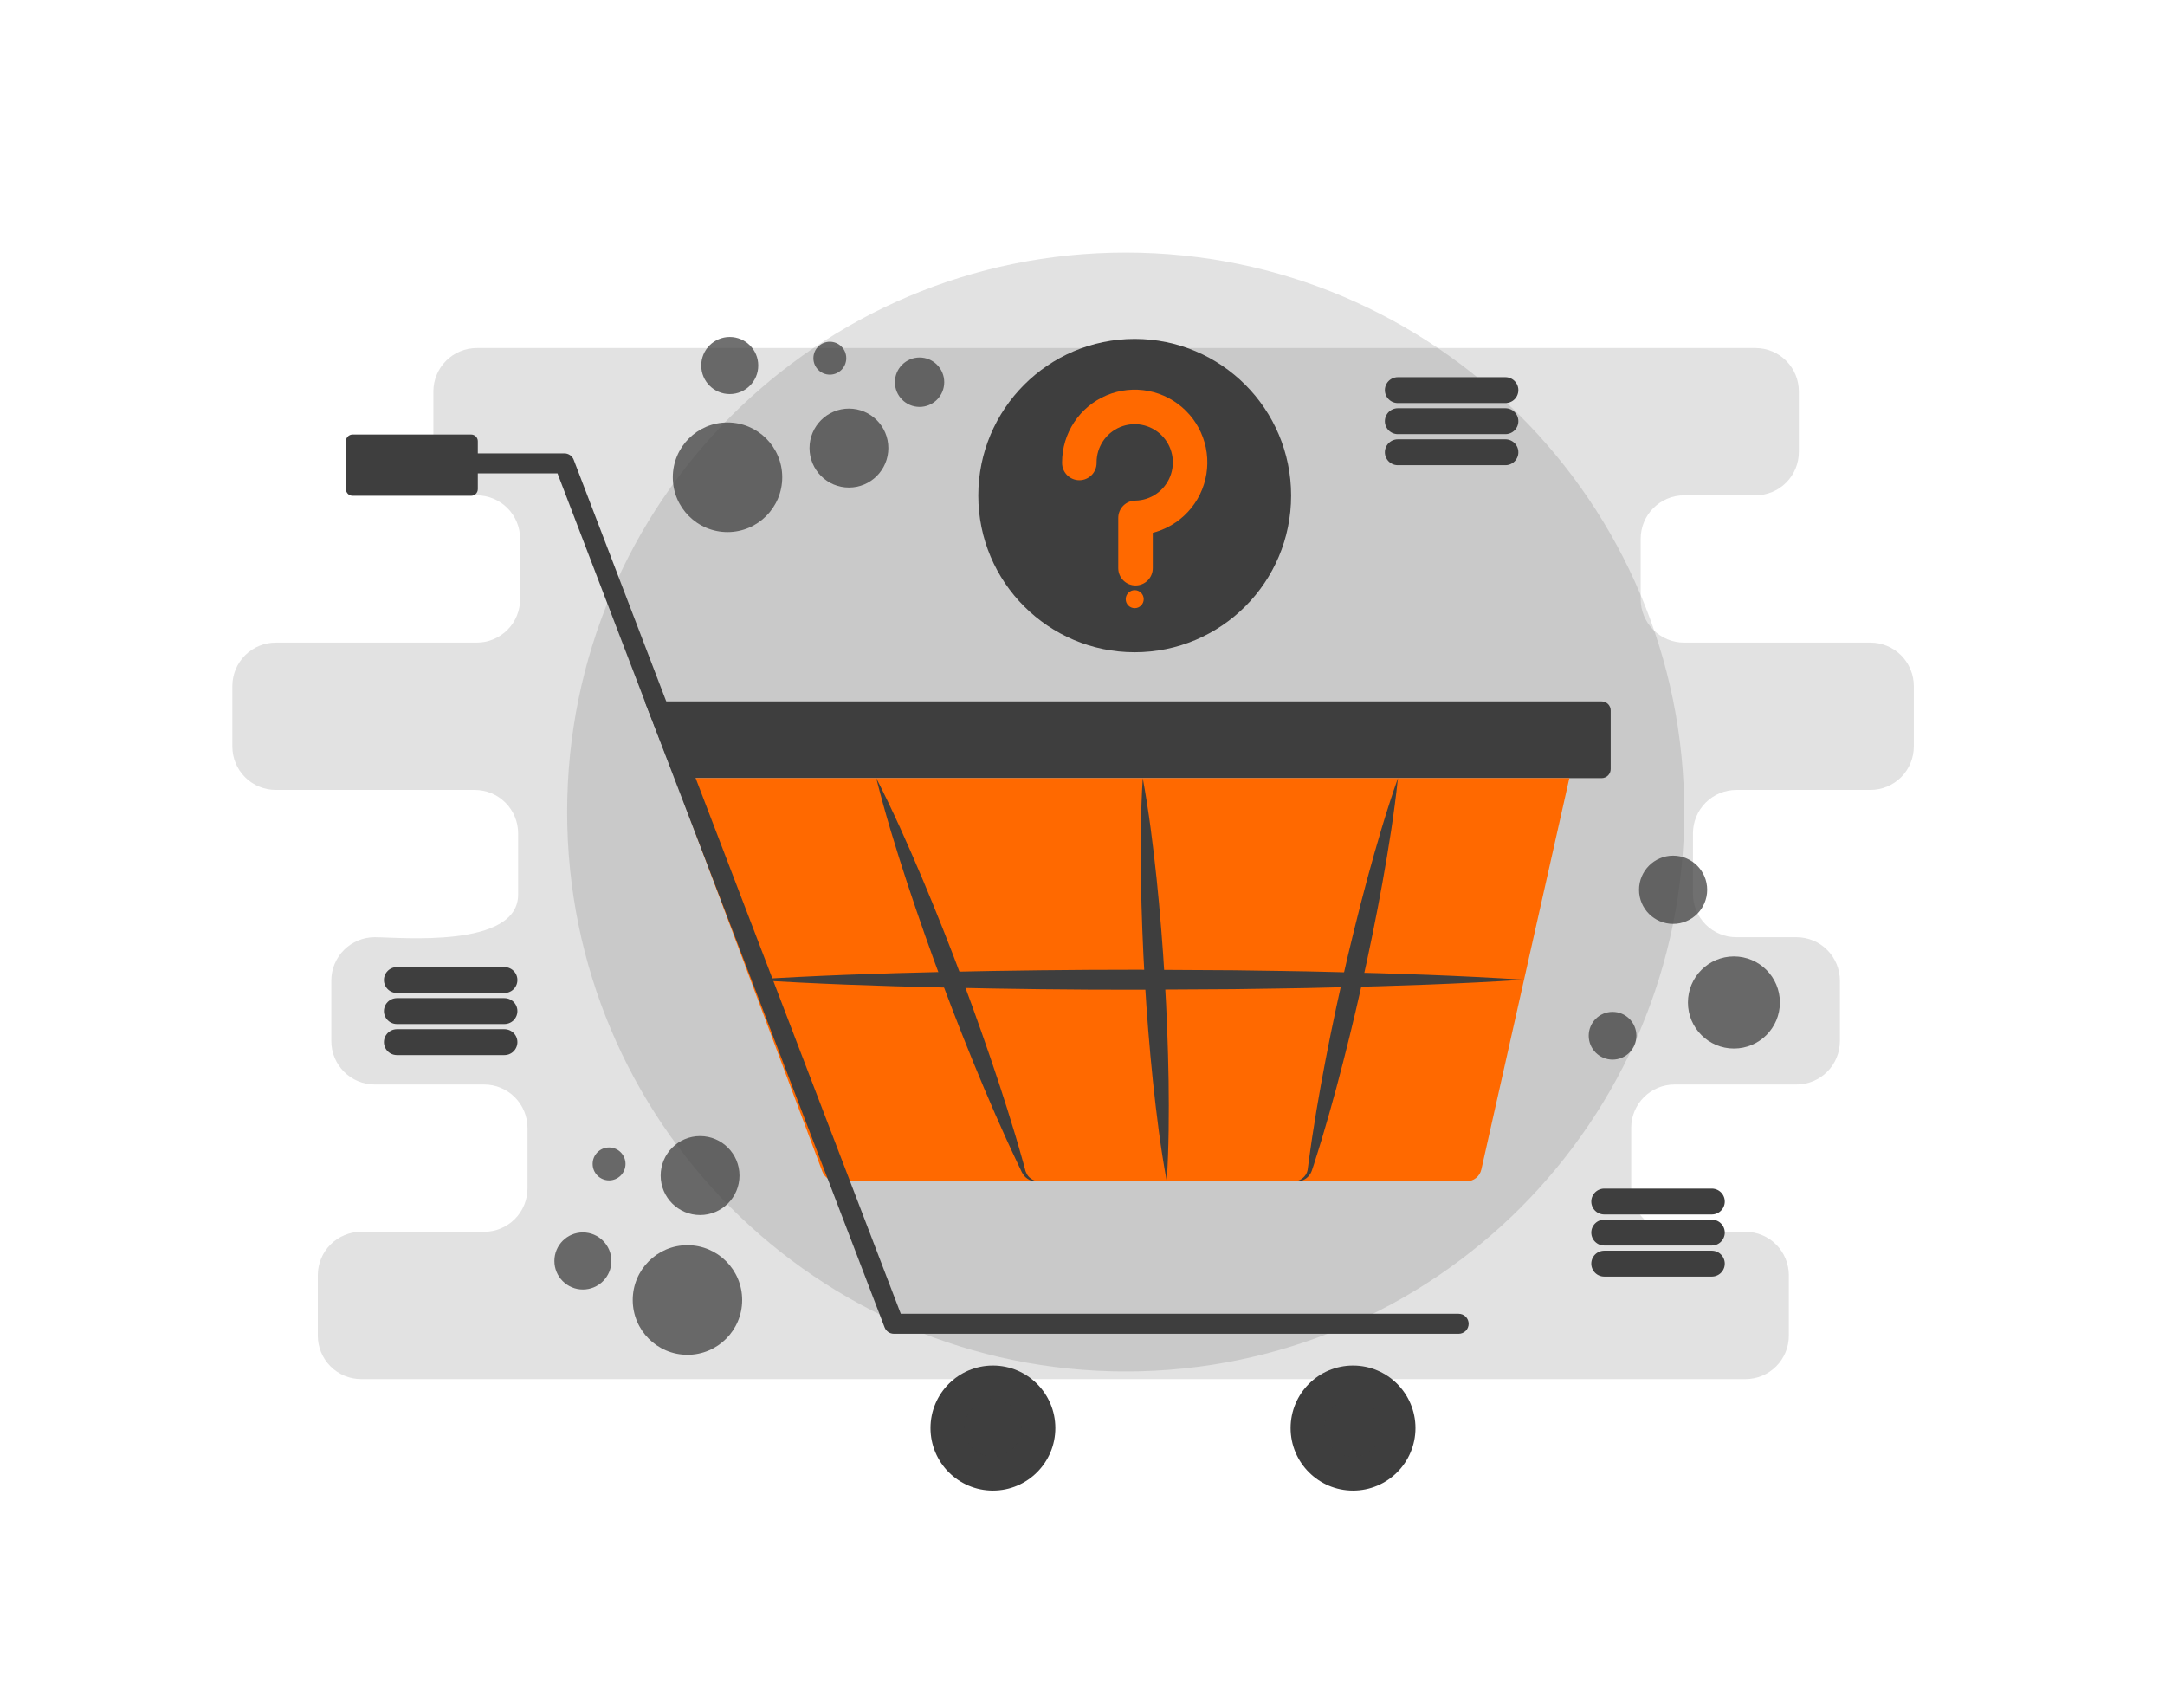 <svg width="251" height="198" viewBox="0 0 251 198" fill="none" xmlns="http://www.w3.org/2000/svg">
<path d="M130.508 158.976C166.272 158.976 195.264 129.942 195.264 94.125C195.264 58.309 166.272 29.275 130.508 29.275C94.744 29.275 65.752 58.309 65.752 94.125C65.752 129.942 94.744 158.976 130.508 158.976Z" fill="#3E3E3E" fill-opacity="0.15"/>
<path d="M221.878 86.531V79.528C221.878 78.192 221.348 76.912 220.405 75.967C219.462 75.023 218.183 74.492 216.85 74.492H195.241C194.58 74.492 193.927 74.362 193.317 74.109C192.707 73.856 192.152 73.485 191.685 73.017C191.218 72.55 190.848 71.995 190.595 71.384C190.343 70.773 190.213 70.118 190.213 69.457V62.453C190.213 61.118 190.742 59.837 191.685 58.893C192.628 57.949 193.907 57.418 195.241 57.418H203.524C204.858 57.418 206.137 56.888 207.08 55.943C208.022 54.999 208.552 53.718 208.552 52.383V45.379C208.552 44.044 208.022 42.763 207.08 41.819C206.137 40.874 204.858 40.344 203.524 40.344H55.272C53.939 40.344 52.66 40.874 51.717 41.819C50.774 42.763 50.244 44.044 50.244 45.379V52.383C50.244 53.718 50.774 54.999 51.717 55.943C52.66 56.888 53.939 57.418 55.272 57.418C56.606 57.418 57.885 57.949 58.828 58.893C59.771 59.837 60.3 61.118 60.3 62.453V69.457C60.3 70.792 59.771 72.073 58.828 73.017C57.885 73.962 56.606 74.492 55.272 74.492H31.967C30.633 74.492 29.354 75.023 28.411 75.967C27.468 76.912 26.939 78.192 26.939 79.528V86.531C26.939 87.867 27.468 89.147 28.411 90.092C29.354 91.036 30.633 91.567 31.967 91.567H55.042C55.703 91.567 56.357 91.697 56.967 91.95C57.577 92.203 58.131 92.574 58.598 93.041C59.065 93.509 59.435 94.064 59.688 94.675C59.941 95.286 60.071 95.941 60.071 96.602V103.605C60.194 110.014 46.235 108.641 43.458 108.641H43.439C42.106 108.641 40.827 109.171 39.884 110.116C38.941 111.06 38.411 112.341 38.411 113.676V120.679C38.411 122.015 38.941 123.296 39.884 124.24C40.827 125.184 42.106 125.715 43.439 125.715H56.128C57.461 125.715 58.74 126.245 59.683 127.19C60.626 128.134 61.156 129.415 61.156 130.75V137.754C61.156 139.089 60.626 140.37 59.683 141.314C58.74 142.259 57.461 142.789 56.128 142.789H41.874C40.54 142.789 39.261 143.32 38.318 144.264C37.375 145.208 36.846 146.489 36.846 147.824V154.828C36.846 156.163 37.375 157.444 38.318 158.388C39.261 159.333 40.54 159.863 41.874 159.863H202.362C203.696 159.863 204.974 159.333 205.917 158.388C206.86 157.444 207.39 156.163 207.39 154.828V147.824C207.39 146.489 206.86 145.208 205.917 144.264C204.974 143.32 203.696 142.789 202.362 142.789H194.141C192.807 142.789 191.528 142.259 190.586 141.314C189.643 140.37 189.113 139.089 189.113 137.754V130.75C189.113 129.415 189.643 128.134 190.586 127.19C191.528 126.245 192.807 125.715 194.141 125.715H208.282C209.615 125.715 210.894 125.184 211.837 124.24C212.78 123.296 213.31 122.015 213.31 120.679V113.676C213.31 112.341 212.78 111.06 211.837 110.116C210.894 109.171 209.615 108.641 208.282 108.641H201.302C199.969 108.641 198.69 108.11 197.747 107.166C196.804 106.222 196.274 104.941 196.274 103.605V96.602C196.274 95.941 196.404 95.286 196.657 94.675C196.909 94.064 197.28 93.509 197.747 93.041C198.214 92.574 198.768 92.203 199.378 91.95C199.988 91.697 200.642 91.567 201.302 91.567H216.85C218.183 91.567 219.462 91.036 220.405 90.092C221.348 89.147 221.878 87.867 221.878 86.531Z" fill="#3E3E3E" fill-opacity="0.15"/>
<path d="M131.554 75.607C141.569 75.607 149.687 67.477 149.687 57.447C149.687 47.418 141.569 39.287 131.554 39.287C121.539 39.287 113.42 47.418 113.42 57.447C113.42 67.477 121.539 75.607 131.554 75.607Z" fill="#3E3E3E"/>
<path d="M125.134 53.666C125.134 53.643 125.134 53.621 125.134 53.598C125.134 52.331 125.508 51.091 126.209 50.036C126.911 48.981 127.908 48.157 129.076 47.667C130.243 47.178 131.529 47.045 132.772 47.286C134.015 47.526 135.159 48.129 136.06 49.019C136.962 49.909 137.581 51.046 137.839 52.287C138.097 53.528 137.983 54.818 137.512 55.994C137.04 57.17 136.232 58.181 135.188 58.898C134.145 59.616 132.913 60.009 131.647 60.027V65.865" stroke="#FF6900" stroke-width="4" stroke-linecap="round" stroke-linejoin="round"/>
<path d="M162.056 45.222H174.53" stroke="#3E3E3E" stroke-width="3" stroke-miterlimit="10" stroke-linecap="round"/>
<path d="M162.056 48.823H174.53" stroke="#3E3E3E" stroke-width="3" stroke-miterlimit="10" stroke-linecap="round"/>
<path d="M162.056 52.424H174.53" stroke="#3E3E3E" stroke-width="3" stroke-miterlimit="10" stroke-linecap="round"/>
<path d="M46.011 113.603H58.485" stroke="#3E3E3E" stroke-width="3" stroke-miterlimit="10" stroke-linecap="round"/>
<path d="M46.011 117.204H58.485" stroke="#3E3E3E" stroke-width="3" stroke-miterlimit="10" stroke-linecap="round"/>
<path d="M46.011 120.804H58.485" stroke="#3E3E3E" stroke-width="3" stroke-miterlimit="10" stroke-linecap="round"/>
<path d="M185.987 139.279H198.461" stroke="#3E3E3E" stroke-width="3" stroke-miterlimit="10" stroke-linecap="round"/>
<path d="M185.987 142.88H198.461" stroke="#3E3E3E" stroke-width="3" stroke-miterlimit="10" stroke-linecap="round"/>
<path d="M185.987 146.48H198.461" stroke="#3E3E3E" stroke-width="3" stroke-miterlimit="10" stroke-linecap="round"/>
<path d="M201.023 121.547C203.967 121.547 206.354 119.156 206.354 116.207C206.354 113.259 203.967 110.868 201.023 110.868C198.078 110.868 195.691 113.259 195.691 116.207C195.691 119.156 198.078 121.547 201.023 121.547Z" fill="#3E3E3E" fill-opacity="0.74"/>
<path d="M186.953 122.83C188.48 122.83 189.717 121.59 189.717 120.061C189.717 118.532 188.48 117.293 186.953 117.293C185.426 117.293 184.188 118.532 184.188 120.061C184.188 121.59 185.426 122.83 186.953 122.83Z" fill="#3E3E3E" fill-opacity="0.74"/>
<path d="M193.973 107.097C196.154 107.097 197.922 105.327 197.922 103.142C197.922 100.958 196.154 99.187 193.973 99.187C191.791 99.187 190.023 100.958 190.023 103.142C190.023 105.327 191.791 107.097 193.973 107.097Z" fill="#3E3E3E" fill-opacity="0.74"/>
<path d="M79.7 157.047C83.203 157.047 86.043 154.203 86.043 150.694C86.043 147.186 83.203 144.341 79.7 144.341C76.196 144.341 73.356 147.186 73.356 150.694C73.356 154.203 76.196 157.047 79.7 157.047Z" fill="#3E3E3E" fill-opacity="0.74"/>
<path d="M67.577 149.479C69.402 149.479 70.882 147.997 70.882 146.17C70.882 144.342 69.402 142.86 67.577 142.86C65.752 142.86 64.273 144.342 64.273 146.17C64.273 147.997 65.752 149.479 67.577 149.479Z" fill="#3E3E3E" fill-opacity="0.74"/>
<path d="M70.613 136.83C71.665 136.83 72.519 135.975 72.519 134.921C72.519 133.867 71.665 133.012 70.613 133.012C69.56 133.012 68.707 133.867 68.707 134.921C68.707 135.975 69.56 136.83 70.613 136.83Z" fill="#3E3E3E" fill-opacity="0.74"/>
<path d="M81.164 140.847C83.687 140.847 85.733 138.798 85.733 136.271C85.733 133.744 83.687 131.695 81.164 131.695C78.64 131.695 76.594 133.744 76.594 136.271C76.594 138.798 78.64 140.847 81.164 140.847Z" fill="#3E3E3E" fill-opacity="0.74"/>
<path d="M84.345 61.677C87.849 61.677 90.689 58.832 90.689 55.324C90.689 51.815 87.849 48.971 84.345 48.971C80.841 48.971 78.001 51.815 78.001 55.324C78.001 58.832 80.841 61.677 84.345 61.677Z" fill="#3E3E3E" fill-opacity="0.74"/>
<path d="M84.602 45.68C86.427 45.68 87.907 44.198 87.907 42.37C87.907 40.543 86.427 39.061 84.602 39.061C82.778 39.061 81.298 40.543 81.298 42.37C81.298 44.198 82.778 45.68 84.602 45.68Z" fill="#3E3E3E" fill-opacity="0.74"/>
<path d="M106.611 47.168C108.191 47.168 109.471 45.886 109.471 44.304C109.471 42.722 108.191 41.44 106.611 41.44C105.032 41.44 103.751 42.722 103.751 44.304C103.751 45.886 105.032 47.168 106.611 47.168Z" fill="#3E3E3E" fill-opacity="0.74"/>
<path d="M96.207 43.43C97.26 43.43 98.113 42.575 98.113 41.521C98.113 40.467 97.26 39.612 96.207 39.612C95.154 39.612 94.301 40.467 94.301 41.521C94.301 42.575 95.154 43.43 96.207 43.43Z" fill="#3E3E3E" fill-opacity="0.74"/>
<path d="M98.422 56.516C100.945 56.516 102.991 54.468 102.991 51.94C102.991 49.413 100.945 47.364 98.422 47.364C95.898 47.364 93.852 49.413 93.852 51.94C93.852 54.468 95.898 56.516 98.422 56.516Z" fill="#3E3E3E" fill-opacity="0.74"/>
<path d="M185.685 90.2H78.243L74.74 81.305H185.685C185.823 81.305 185.96 81.332 186.087 81.385C186.215 81.438 186.331 81.515 186.428 81.613C186.526 81.711 186.603 81.827 186.656 81.955C186.709 82.082 186.736 82.219 186.736 82.357V89.147C186.736 89.285 186.709 89.422 186.656 89.55C186.603 89.677 186.526 89.793 186.428 89.891C186.331 89.989 186.215 90.066 186.087 90.119C185.96 90.172 185.823 90.2 185.685 90.2Z" fill="#3E3E3E"/>
<path d="M170.032 136.933H96.974C96.617 136.933 96.269 136.824 95.976 136.621C95.683 136.417 95.459 136.129 95.334 135.795L78.243 90.2H181.944L171.741 135.564C171.654 135.953 171.437 136.3 171.127 136.549C170.816 136.797 170.43 136.933 170.032 136.933Z" fill="#FF6900"/>
<path d="M176.69 113.567C169.216 114.047 161.742 114.299 154.268 114.469C150.531 114.576 146.794 114.6 143.057 114.663L131.846 114.727C124.371 114.734 116.897 114.649 109.423 114.473C101.949 114.303 94.475 114.05 87.001 113.567C94.475 113.084 101.949 112.832 109.423 112.662C116.897 112.494 124.371 112.409 131.846 112.408L143.057 112.472C146.794 112.535 150.531 112.559 154.268 112.665C161.742 112.836 169.216 113.087 176.69 113.567Z" fill="#3E3E3E"/>
<path d="M162.07 90.2C161.644 94.278 160.994 98.305 160.275 102.318C159.548 106.328 158.735 110.319 157.839 114.291C156.947 118.264 155.974 122.219 154.918 126.155C154.385 128.122 153.833 130.084 153.244 132.039C152.939 133.014 152.649 133.992 152.332 134.964L152.088 135.702C151.992 135.973 151.836 136.219 151.631 136.421C151.44 136.611 151.208 136.756 150.953 136.844C150.698 136.933 150.427 136.963 150.159 136.933C150.401 136.904 150.634 136.824 150.842 136.696C151.05 136.569 151.228 136.398 151.364 136.195C151.49 136.008 151.574 135.795 151.608 135.572L151.705 134.822C151.835 133.808 151.992 132.8 152.134 131.788C152.438 129.77 152.78 127.76 153.14 125.754C153.868 121.744 154.681 117.753 155.579 113.781C156.474 109.809 157.449 105.854 158.504 101.918C159.573 97.985 160.709 94.067 162.07 90.2ZM120.32 136.933C120.041 136.963 119.759 136.928 119.496 136.83C119.233 136.732 118.996 136.574 118.805 136.369C118.617 136.153 118.466 135.907 118.358 135.641L118.012 134.923C117.551 133.965 117.116 132.998 116.667 132.036C115.787 130.104 114.943 128.159 114.117 126.208C112.471 122.302 110.907 118.366 109.423 114.4C107.935 110.435 106.526 106.44 105.196 102.416C103.877 98.388 102.624 94.335 101.59 90.2C103.528 93.995 105.248 97.873 106.901 101.775C108.547 105.681 110.11 109.617 111.592 113.585C113.077 117.55 114.485 121.545 115.817 125.569C116.477 127.583 117.119 129.604 117.726 131.638C118.02 132.658 118.328 133.673 118.61 134.698L118.821 135.467C118.869 135.709 118.956 135.94 119.079 136.154C119.214 136.369 119.396 136.55 119.611 136.685C119.825 136.82 120.068 136.905 120.32 136.933Z" fill="#3E3E3E"/>
<path d="M115.114 172.786C119.112 172.786 122.352 169.541 122.352 165.538C122.352 161.535 119.112 158.29 115.114 158.29C111.117 158.29 107.877 161.535 107.877 165.538C107.877 169.541 111.117 172.786 115.114 172.786Z" fill="#3E3E3E"/>
<path d="M115.114 168.884C116.959 168.884 118.455 167.386 118.455 165.538C118.455 163.69 116.959 162.193 115.114 162.193C113.269 162.193 111.774 163.69 111.774 165.538C111.774 167.386 113.269 168.884 115.114 168.884Z" fill="#3E3E3E" fill-opacity="0.15"/>
<path d="M156.865 172.786C160.862 172.786 164.103 169.541 164.103 165.538C164.103 161.535 160.862 158.29 156.865 158.29C152.868 158.29 149.627 161.535 149.627 165.538C149.627 169.541 152.868 172.786 156.865 172.786Z" fill="#3E3E3E"/>
<path d="M156.865 168.884C158.71 168.884 160.206 167.386 160.206 165.538C160.206 163.69 158.71 162.193 156.865 162.193C155.02 162.193 153.524 163.69 153.524 165.538C153.524 167.386 155.02 168.884 156.865 168.884Z" fill="#3E3E3E" fill-opacity="0.15"/>
<path d="M132.486 90.2C133.197 94.065 133.677 97.945 134.088 101.829C134.489 105.713 134.804 109.603 135.033 113.497C135.266 117.392 135.416 121.291 135.481 125.195C135.534 129.1 135.517 133.01 135.267 136.933C134.553 133.067 134.072 129.188 133.662 125.304C133.261 121.419 132.947 117.53 132.72 113.635C132.49 109.741 132.342 105.841 132.275 101.937C132.223 98.032 132.239 94.123 132.486 90.2Z" fill="#3E3E3E"/>
<path d="M169.111 154.611H103.638C103.403 154.611 103.174 154.539 102.981 154.407C102.788 154.274 102.64 154.085 102.556 153.866L64.636 54.875H44.551C44.244 54.875 43.949 54.752 43.732 54.535C43.515 54.317 43.393 54.022 43.393 53.715C43.393 53.407 43.515 53.112 43.732 52.894C43.949 52.677 44.244 52.554 44.551 52.554H65.433C65.667 52.554 65.896 52.626 66.089 52.758C66.282 52.891 66.43 53.08 66.514 53.299L104.434 152.29H169.111C169.419 152.29 169.713 152.413 169.931 152.63C170.148 152.848 170.27 153.143 170.27 153.451C170.27 153.758 170.148 154.053 169.931 154.271C169.713 154.488 169.419 154.611 169.111 154.611Z" fill="#3E3E3E"/>
<path d="M54.625 50.369H40.877C40.451 50.369 40.105 50.716 40.105 51.143V56.696C40.105 57.123 40.451 57.469 40.877 57.469H54.625C55.051 57.469 55.397 57.123 55.397 56.696V51.143C55.397 50.716 55.051 50.369 54.625 50.369Z" fill="#3E3E3E"/>
<path d="M131.554 70.499C132.13 70.499 132.596 70.031 132.596 69.455C132.596 68.878 132.13 68.41 131.554 68.41C130.978 68.41 130.511 68.878 130.511 69.455C130.511 70.031 130.978 70.499 131.554 70.499Z" fill="#FF6900"/>
</svg>
